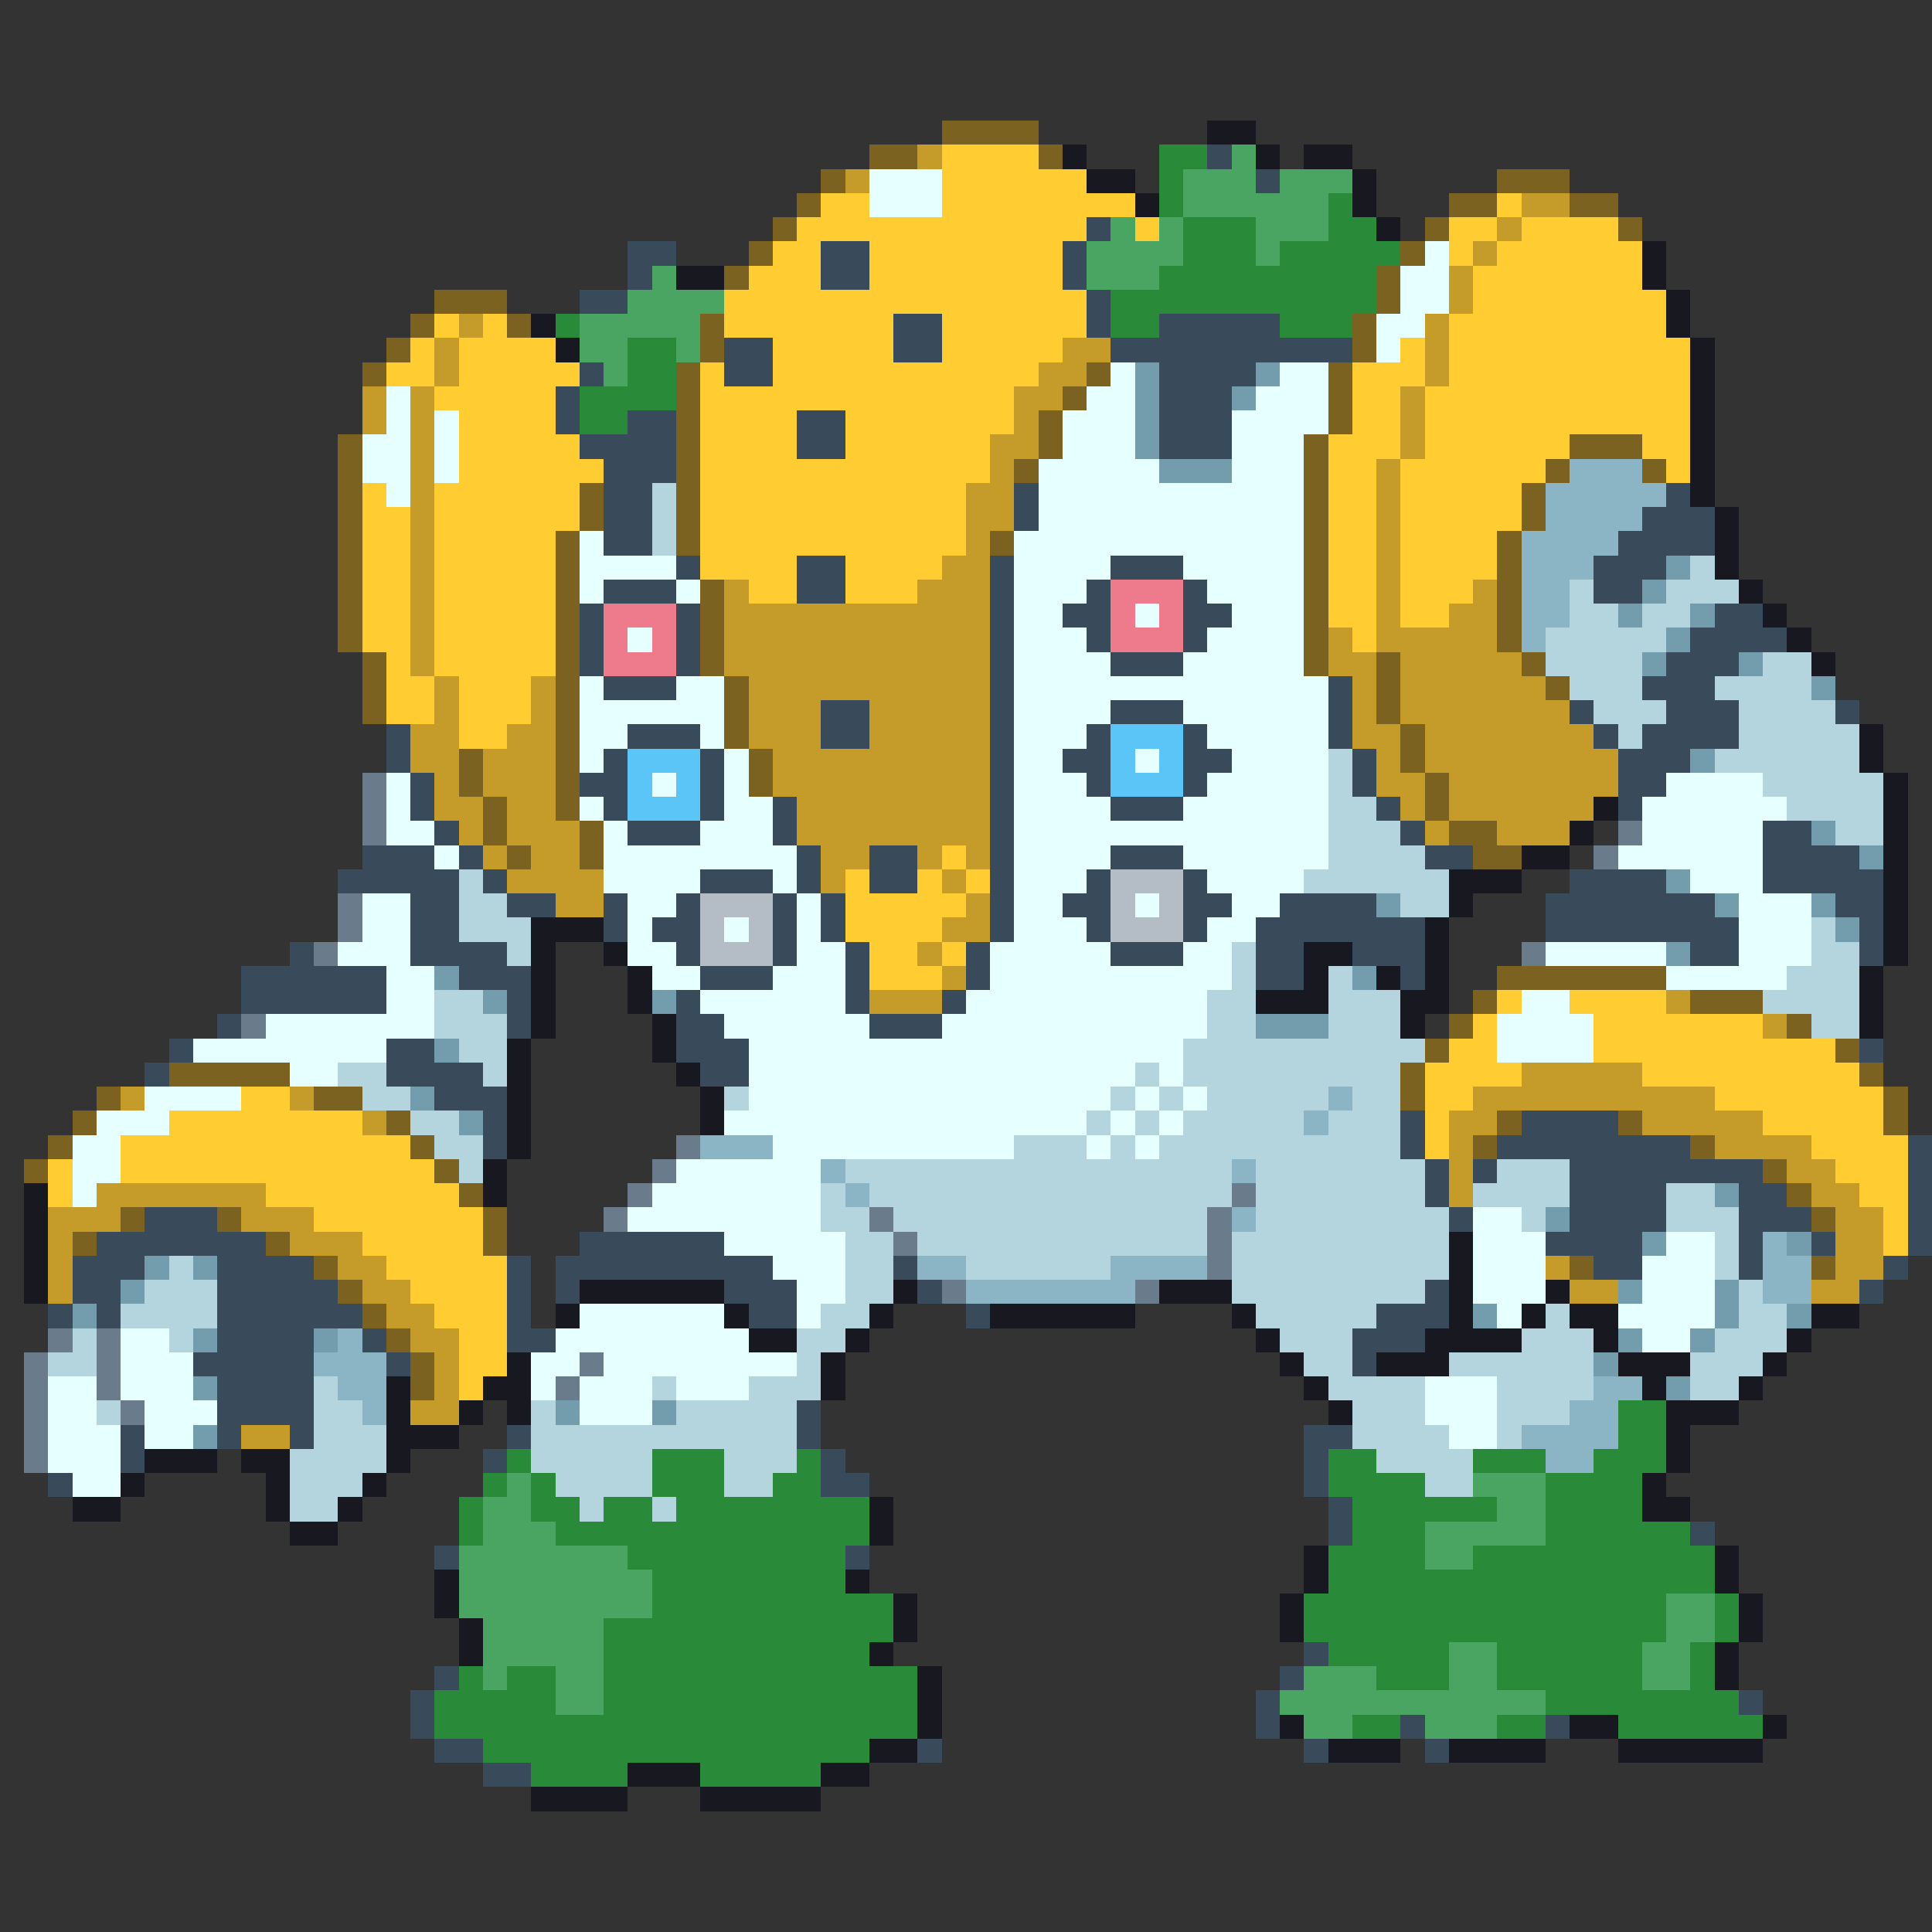 <svg xmlns="http://www.w3.org/2000/svg" viewBox="0 -0.5 80 80" shape-rendering="crispEdges">
<rect x="0" y="-0.5" width="80" height="80" fill="#333333" stroke="none"/>
<path stroke="#7b6220" d="M39 5h4M36 6h2M43 6h1M34 7h1M62 7h3M33 8h1M60 8h2M65 8h2M32 9h1M59 9h1M67 9h1M31 10h1M58 10h1M30 11h1M57 11h1M18 12h3M57 12h1M17 13h1M21 13h1M29 13h1M56 13h1M16 14h1M29 14h1M56 14h1M15 15h1M28 15h1M45 15h1M55 15h1M28 16h1M44 16h1M55 16h1M28 17h1M43 17h1M55 17h1M14 18h1M28 18h1M43 18h1M54 18h1M65 18h3M14 19h1M28 19h1M42 19h1M54 19h1M64 19h1M68 19h1M14 20h1M24 20h1M28 20h1M54 20h1M63 20h1M14 21h1M24 21h1M28 21h1M54 21h1M63 21h1M14 22h1M23 22h1M28 22h1M41 22h1M54 22h1M62 22h1M14 23h1M23 23h1M54 23h1M62 23h1M14 24h1M23 24h1M29 24h1M54 24h1M62 24h1M14 25h1M23 25h1M29 25h1M54 25h1M62 25h1M14 26h1M23 26h1M29 26h1M54 26h1M62 26h1M15 27h1M23 27h1M29 27h1M54 27h1M57 27h1M63 27h1M15 28h1M23 28h1M30 28h1M57 28h1M64 28h1M15 29h1M23 29h1M30 29h1M57 29h1M23 30h1M30 30h1M58 30h1M19 31h1M23 31h1M31 31h1M58 31h1M19 32h1M23 32h1M31 32h1M59 32h1M20 33h1M23 33h1M59 33h1M20 34h1M24 34h1M60 34h2M21 35h1M24 35h1M61 35h2M62 40h7M61 41h1M70 41h3M60 42h1M74 42h1M59 43h1M76 43h1M7 44h5M58 44h1M77 44h1M4 45h1M13 45h2M58 45h1M78 45h1M3 46h1M16 46h1M62 46h1M67 46h1M78 46h1M2 47h1M17 47h1M61 47h1M70 47h1M1 48h1M18 48h1M73 48h1M19 49h1M74 49h1M5 50h1M9 50h1M20 50h1M75 50h1M3 51h1M11 51h1M20 51h1M13 52h1M65 52h1M75 52h1M14 53h1M15 54h1M16 55h1M17 56h1M17 57h1" />
<path stroke="#181820" d="M50 5h2M44 6h1M52 6h1M54 6h2M45 7h2M56 7h1M47 8h1M56 8h1M57 9h1M68 10h1M28 11h2M68 11h1M69 12h1M22 13h1M69 13h1M23 14h1M70 14h1M70 15h1M70 16h1M70 17h1M70 18h1M70 19h1M70 20h1M71 21h1M71 22h1M71 23h1M72 24h1M73 25h1M74 26h1M75 27h1M77 30h1M77 31h1M78 32h1M66 33h1M78 33h1M65 34h1M78 34h1M63 35h2M78 35h1M60 36h3M78 36h1M60 37h1M78 37h1M22 38h3M59 38h1M78 38h1M22 39h1M25 39h1M54 39h2M59 39h1M78 39h1M22 40h1M26 40h1M54 40h1M57 40h1M59 40h1M77 40h1M22 41h1M26 41h1M52 41h3M58 41h2M77 41h1M22 42h1M27 42h1M58 42h1M77 42h1M21 43h1M27 43h1M21 44h1M28 44h1M21 45h1M29 45h1M21 46h1M29 46h1M21 47h1M20 48h1M1 49h1M20 49h1M1 50h1M1 51h1M60 51h1M1 52h1M60 52h1M1 53h1M24 53h6M37 53h1M48 53h3M60 53h1M64 53h1M23 54h1M30 54h1M36 54h1M41 54h6M51 54h1M60 54h1M63 54h1M65 54h2M75 54h2M31 55h2M35 55h1M52 55h1M59 55h4M66 55h1M74 55h1M21 56h1M34 56h1M53 56h1M57 56h3M67 56h3M73 56h1M16 57h1M20 57h2M34 57h1M54 57h1M68 57h1M72 57h1M16 58h1M19 58h1M21 58h1M55 58h1M69 58h3M16 59h3M69 59h1M6 60h3M10 60h2M16 60h1M69 60h1M5 61h1M11 61h1M15 61h1M68 61h1M3 62h2M11 62h1M14 62h1M36 62h1M68 62h2M12 63h2M36 63h1M54 64h1M71 64h1M18 65h1M35 65h1M54 65h1M71 65h1M18 66h1M37 66h1M53 66h1M72 66h1M19 67h1M37 67h1M53 67h1M72 67h1M19 68h1M36 68h1M71 68h1M38 69h1M71 69h1M38 70h1M38 71h1M53 71h1M65 71h2M73 71h1M36 72h2M55 72h3M60 72h4M67 72h6M26 73h3M34 73h2M22 74h4M29 74h5" />
<path stroke="#c59c29" d="M38 6h1M35 7h1M63 8h2M62 9h1M61 10h1M60 11h1M60 12h1M19 13h1M59 13h1M18 14h1M44 14h2M59 14h1M18 15h1M43 15h2M59 15h1M15 16h1M17 16h1M42 16h2M58 16h1M15 17h1M17 17h1M42 17h1M58 17h1M17 18h1M41 18h2M58 18h1M17 19h1M41 19h1M57 19h1M17 20h1M40 20h2M57 20h1M17 21h1M40 21h2M57 21h1M17 22h1M40 22h1M57 22h1M17 23h1M39 23h2M57 23h1M17 24h1M30 24h1M38 24h3M57 24h1M61 24h1M17 25h1M30 25h11M57 25h1M60 25h2M17 26h1M30 26h11M55 26h1M57 26h5M17 27h1M30 27h11M55 27h2M58 27h5M18 28h1M22 28h1M31 28h10M56 28h1M58 28h6M18 29h1M22 29h1M31 29h3M36 29h5M56 29h1M58 29h7M17 30h2M21 30h2M31 30h3M36 30h5M56 30h2M59 30h7M17 31h2M20 31h3M32 31h9M57 31h1M59 31h8M18 32h1M20 32h3M32 32h9M57 32h2M60 32h7M18 33h2M21 33h2M33 33h8M58 33h1M60 33h6M19 34h1M21 34h3M33 34h8M59 34h1M62 34h3M20 35h1M22 35h2M34 35h2M38 35h1M40 35h1M21 36h4M34 36h1M39 36h1M23 37h2M40 37h1M39 38h2M38 39h1M39 40h1M36 41h3M69 41h1M73 42h1M63 44h5M5 45h1M12 45h1M61 45h10M15 46h1M60 46h2M68 46h5M60 47h1M71 47h4M60 48h1M74 48h2M4 49h7M60 49h1M75 49h2M2 50h3M10 50h3M76 50h2M2 51h1M12 51h3M76 51h2M2 52h1M14 52h2M64 52h1M76 52h2M2 53h1M15 53h2M65 53h2M75 53h2M16 54h2M17 55h2M18 56h1M18 57h1M17 58h2M10 59h2" />
<path stroke="#ffcd31" d="M39 6h4M39 7h6M34 8h2M39 8h8M62 8h1M33 9h12M47 9h1M60 9h2M63 9h4M32 10h2M36 10h8M60 10h1M62 10h6M31 11h3M36 11h8M61 11h7M30 12h15M61 12h8M18 13h1M20 13h1M30 13h7M39 13h6M60 13h9M17 14h1M19 14h4M32 14h5M39 14h5M58 14h1M60 14h10M16 15h2M19 15h5M29 15h1M32 15h11M56 15h3M60 15h10M18 16h5M29 16h13M56 16h2M59 16h11M19 17h4M29 17h4M35 17h7M56 17h2M59 17h11M19 18h5M29 18h4M35 18h6M55 18h3M59 18h6M68 18h2M19 19h6M29 19h12M55 19h2M58 19h6M69 19h1M15 20h1M18 20h6M29 20h11M55 20h2M58 20h5M15 21h2M18 21h6M29 21h11M55 21h2M58 21h5M15 22h2M18 22h5M29 22h11M55 22h2M58 22h4M15 23h2M18 23h5M29 23h4M35 23h4M55 23h2M58 23h4M15 24h2M18 24h5M31 24h2M35 24h3M55 24h2M58 24h3M15 25h2M18 25h5M55 25h2M58 25h2M15 26h2M18 26h5M56 26h1M16 27h1M18 27h5M16 28h2M19 28h3M16 29h2M19 29h3M19 30h2M39 35h1M35 36h1M38 36h1M40 36h1M35 37h5M35 38h4M36 39h2M39 39h1M36 40h3M62 41h1M65 41h4M61 42h1M66 42h7M60 43h2M66 43h10M59 44h4M68 44h9M10 45h2M59 45h2M71 45h7M7 46h8M59 46h1M73 46h5M5 47h12M59 47h1M75 47h4M2 48h1M5 48h13M76 48h3M2 49h1M11 49h8M77 49h2M13 50h7M78 50h1M15 51h5M78 51h1M16 52h5M17 53h4M18 54h3M19 55h2M19 56h2M19 57h1" />
<path stroke="#298b39" d="M48 6h2M48 7h1M48 8h1M55 8h1M49 9h3M55 9h2M49 10h3M53 10h5M48 11h9M46 12h11M23 13h1M46 13h2M53 13h3M26 14h2M26 15h2M24 16h4M24 17h2M67 58h2M67 59h2M21 60h1M27 60h3M33 60h1M55 60h2M61 60h3M66 60h3M20 61h1M22 61h1M27 61h3M32 61h2M55 61h4M64 61h4M19 62h1M22 62h2M25 62h2M28 62h8M56 62h6M64 62h4M19 63h1M23 63h13M56 63h3M64 63h6M26 64h9M55 64h4M61 64h10M27 65h8M55 65h16M27 66h10M54 66h15M71 66h1M25 67h12M54 67h15M71 67h1M25 68h11M55 68h5M62 68h6M70 68h1M19 69h1M21 69h2M25 69h13M57 69h3M62 69h6M70 69h1M18 70h5M25 70h13M64 70h8M18 71h20M56 71h2M62 71h2M67 71h6M20 72h16M22 73h4M29 73h5" />
<path stroke="#394a5a" d="M50 6h1M52 7h1M45 9h1M26 10h2M34 10h2M44 10h1M26 11h1M34 11h2M44 11h1M24 12h2M45 12h1M37 13h2M45 13h1M48 13h5M30 14h2M37 14h2M46 14h10M24 15h1M30 15h2M48 15h4M23 16h1M48 16h3M23 17h1M26 17h2M33 17h2M48 17h3M24 18h4M33 18h2M48 18h3M25 19h3M25 20h2M42 20h1M69 20h1M25 21h2M42 21h1M68 21h3M25 22h2M67 22h4M28 23h1M33 23h2M41 23h1M46 23h3M66 23h3M25 24h3M33 24h2M41 24h1M45 24h1M49 24h1M66 24h2M24 25h1M28 25h1M41 25h1M44 25h2M49 25h2M71 25h2M24 26h1M28 26h1M41 26h1M45 26h1M49 26h1M70 26h4M24 27h1M28 27h1M41 27h1M46 27h3M69 27h3M25 28h3M41 28h1M55 28h1M68 28h3M34 29h2M41 29h1M46 29h3M55 29h1M65 29h1M69 29h3M76 29h1M16 30h1M26 30h3M34 30h2M41 30h1M45 30h1M49 30h1M55 30h1M66 30h1M68 30h4M16 31h1M25 31h1M29 31h1M41 31h1M44 31h2M49 31h2M56 31h1M67 31h3M17 32h1M24 32h2M29 32h1M41 32h1M45 32h1M49 32h1M56 32h1M67 32h2M17 33h1M25 33h1M29 33h1M32 33h1M41 33h1M46 33h3M57 33h1M67 33h1M18 34h1M26 34h3M32 34h1M41 34h1M58 34h1M73 34h2M15 35h3M19 35h1M33 35h1M36 35h2M41 35h1M46 35h3M59 35h2M73 35h4M14 36h5M20 36h1M29 36h3M33 36h1M36 36h2M41 36h1M45 36h1M49 36h1M65 36h4M73 36h5M17 37h2M21 37h2M25 37h1M28 37h1M32 37h1M34 37h1M41 37h1M44 37h2M49 37h2M53 37h4M64 37h7M76 37h2M17 38h2M25 38h1M27 38h2M32 38h1M34 38h1M41 38h1M45 38h1M49 38h1M52 38h7M64 38h8M77 38h1M12 39h1M17 39h4M28 39h1M32 39h1M35 39h1M40 39h1M46 39h3M52 39h2M56 39h3M70 39h2M77 39h1M10 40h6M19 40h3M29 40h3M35 40h1M40 40h1M52 40h2M58 40h1M10 41h6M21 41h1M28 41h1M35 41h1M39 41h1M9 42h1M21 42h1M28 42h2M36 42h3M7 43h1M16 43h2M28 43h3M77 43h1M6 44h1M16 44h4M29 44h2M18 45h3M20 46h1M58 46h1M63 46h4M20 47h1M58 47h1M62 47h8M79 47h1M59 48h1M61 48h1M65 48h8M79 48h1M59 49h1M65 49h4M72 49h2M79 49h1M6 50h3M60 50h1M65 50h4M72 50h3M79 50h1M4 51h7M24 51h6M64 51h4M72 51h1M75 51h1M79 51h1M3 52h3M9 52h4M21 52h1M23 52h9M37 52h1M66 52h2M72 52h1M78 52h1M3 53h2M9 53h5M21 53h1M23 53h1M30 53h3M38 53h1M59 53h1M77 53h1M2 54h1M4 54h1M9 54h6M21 54h1M31 54h2M40 54h1M57 54h3M9 55h4M15 55h1M21 55h2M56 55h3M8 56h5M16 56h1M56 56h1M9 57h4M9 58h4M33 58h1M5 59h1M9 59h1M12 59h1M21 59h1M33 59h1M54 59h2M5 60h1M20 60h1M34 60h1M54 60h1M2 61h1M34 61h2M54 61h1M55 62h1M55 63h1M70 63h1M18 64h1M35 64h1M54 68h1M18 69h1M53 69h1M17 70h1M52 70h1M72 70h1M17 71h1M52 71h1M58 71h1M64 71h1M18 72h2M38 72h1M54 72h1M59 72h1M20 73h2" />
<path stroke="#4aa462" d="M51 6h1M49 7h3M53 7h3M49 8h6M46 9h1M48 9h1M52 9h3M45 10h4M52 10h1M27 11h1M45 11h3M26 12h4M24 13h5M24 14h2M28 14h1M25 15h1M21 61h1M61 61h3M20 62h2M62 62h2M20 63h3M59 63h5M19 64h7M59 64h2M19 65h8M19 66h8M69 66h2M20 67h5M69 67h2M20 68h5M60 68h2M68 68h2M20 69h1M23 69h2M54 69h3M60 69h2M68 69h2M23 70h2M53 70h11M54 71h2M59 71h3" />
<path stroke="#e6ffff" d="M36 7h3M36 8h3M59 10h1M58 11h2M58 12h2M57 13h2M57 14h1M46 15h1M53 15h2M16 16h1M45 16h2M52 16h3M16 17h1M18 17h1M44 17h3M51 17h4M15 18h2M18 18h1M44 18h3M51 18h3M15 19h2M18 19h1M43 19h5M51 19h3M16 20h1M43 20h11M43 21h11M24 22h1M42 22h12M24 23h4M42 23h4M49 23h5M24 24h1M28 24h1M42 24h3M50 24h4M42 25h2M47 25h1M51 25h3M26 26h1M42 26h3M50 26h4M42 27h4M49 27h5M24 28h1M28 28h2M42 28h13M24 29h6M42 29h4M49 29h6M24 30h2M29 30h1M42 30h3M50 30h5M24 31h1M30 31h1M42 31h2M47 31h1M51 31h4M16 32h1M27 32h1M30 32h1M42 32h3M50 32h5M69 32h4M16 33h1M24 33h1M30 33h2M42 33h4M49 33h6M68 33h6M16 34h2M25 34h1M29 34h3M42 34h13M68 34h5M18 35h1M25 35h8M42 35h4M49 35h6M67 35h6M25 36h4M32 36h1M42 36h3M50 36h4M70 36h3M15 37h2M26 37h2M33 37h1M42 37h2M47 37h1M51 37h2M72 37h3M15 38h2M26 38h1M30 38h1M33 38h1M42 38h3M50 38h2M72 38h3M14 39h3M26 39h2M33 39h2M41 39h5M49 39h2M64 39h5M72 39h3M16 40h2M27 40h2M32 40h3M41 40h10M69 40h5M16 41h2M29 41h6M40 41h10M63 41h2M11 42h7M30 42h6M39 42h11M62 42h4M8 43h8M31 43h18M62 43h4M12 44h2M31 44h16M48 44h1M6 45h4M31 45h15M47 45h1M49 45h1M4 46h3M30 46h15M46 46h1M48 46h1M3 47h2M32 47h10M45 47h1M47 47h1M3 48h2M28 48h6M3 49h1M27 49h7M26 50h8M61 50h2M30 51h5M61 51h3M69 51h2M32 52h3M61 52h3M68 52h3M33 53h2M61 53h3M68 53h3M24 54h6M33 54h1M62 54h1M67 54h4M5 55h2M23 55h8M68 55h2M5 56h3M22 56h2M25 56h8M2 57h2M5 57h3M22 57h1M24 57h3M28 57h3M59 57h3M2 58h2M6 58h3M24 58h3M59 58h3M2 59h3M6 59h2M60 59h2M2 60h3M3 61h2" />
<path stroke="#739cac" d="M47 15h1M52 15h1M47 16h1M51 16h1M47 17h1M47 18h1M48 19h3M69 23h1M68 24h1M67 25h1M70 25h1M69 26h1M68 27h1M72 27h1M75 28h1M70 31h1M75 34h1M77 35h1M69 36h1M57 37h1M71 37h1M75 37h1M76 38h1M69 39h1M18 40h1M56 40h1M20 41h1M27 41h1M52 42h3M18 43h1M17 45h1M19 46h1M71 49h1M64 50h1M68 51h1M74 51h1M6 52h1M8 52h1M5 53h1M67 53h1M71 53h1M3 54h1M61 54h1M71 54h1M74 54h1M8 55h1M13 55h1M67 55h1M70 55h1M66 56h1M8 57h1M69 57h1M23 58h1M27 58h1M8 59h1" />
<path stroke="#8bb4c5" d="M65 19h3M64 20h5M64 21h4M63 22h4M63 23h3M63 24h2M63 25h2M63 26h1M55 45h1M54 46h1M29 47h3M34 48h1M51 48h1M35 49h1M51 50h1M73 51h1M38 52h2M46 52h4M73 52h2M40 53h7M73 53h2M14 55h1M13 56h3M14 57h2M66 57h2M15 58h1M65 58h2M63 59h4M64 60h2" />
<path stroke="#b4d5de" d="M27 20h1M27 21h1M27 22h1M70 23h1M65 24h1M69 24h3M65 25h2M68 25h2M64 26h5M64 27h4M73 27h2M65 28h3M71 28h4M66 29h3M72 29h4M67 30h1M72 30h5M55 31h1M71 31h6M55 32h1M73 32h5M55 33h2M74 33h4M55 34h3M76 34h2M55 35h4M19 36h1M54 36h6M19 37h2M58 37h2M19 38h3M75 38h1M21 39h1M51 39h1M75 39h2M51 40h1M55 40h1M74 40h3M18 41h2M50 41h2M55 41h3M73 41h4M18 42h3M50 42h2M55 42h3M75 42h2M19 43h2M49 43h10M14 44h2M20 44h1M47 44h1M49 44h9M15 45h2M30 45h1M46 45h1M48 45h1M50 45h5M56 45h2M17 46h2M45 46h1M47 46h1M49 46h5M55 46h3M18 47h2M42 47h3M46 47h1M48 47h10M19 48h1M35 48h16M52 48h7M62 48h3M34 49h1M36 49h15M52 49h7M61 49h4M69 49h2M34 50h2M37 50h13M52 50h8M63 50h1M69 50h3M35 51h2M38 51h12M51 51h9M71 51h1M7 52h1M35 52h2M40 52h6M51 52h9M71 52h1M6 53h3M35 53h2M51 53h8M72 53h1M5 54h4M34 54h2M52 54h5M64 54h1M72 54h2M3 55h1M7 55h1M33 55h2M53 55h3M63 55h3M71 55h3M2 56h2M33 56h1M54 56h2M60 56h6M70 56h3M13 57h1M27 57h1M31 57h3M55 57h4M62 57h4M70 57h2M4 58h1M13 58h2M22 58h1M28 58h5M56 58h3M62 58h3M13 59h3M22 59h11M56 59h4M62 59h1M12 60h4M22 60h5M30 60h3M57 60h4M12 61h3M23 61h4M30 61h2M59 61h2M12 62h2M24 62h1M27 62h1" />
<path stroke="#ee7b8b" d="M46 24h3M25 25h3M46 25h1M48 25h1M25 26h1M27 26h1M46 26h3M25 27h3" />
<path stroke="#5ac5f6" d="M46 30h3M26 31h3M46 31h1M48 31h1M26 32h1M28 32h1M46 32h3M26 33h3" />
<path stroke="#6a7b8b" d="M15 32h1M15 33h1M15 34h1M67 34h1M66 35h1M14 37h1M14 38h1M13 39h1M63 39h1M10 42h1M28 47h1M27 48h1M26 49h1M51 49h1M25 50h1M36 50h1M50 50h1M37 51h1M50 51h1M50 52h1M39 53h1M47 53h1M2 55h1M4 55h1M1 56h1M4 56h1M24 56h1M1 57h1M4 57h1M23 57h1M1 58h1M5 58h1M1 59h1M1 60h1" />
<path stroke="#b4bdc5" d="M46 36h3M29 37h3M46 37h1M48 37h1M29 38h1M31 38h1M46 38h3M29 39h3" />
</svg>